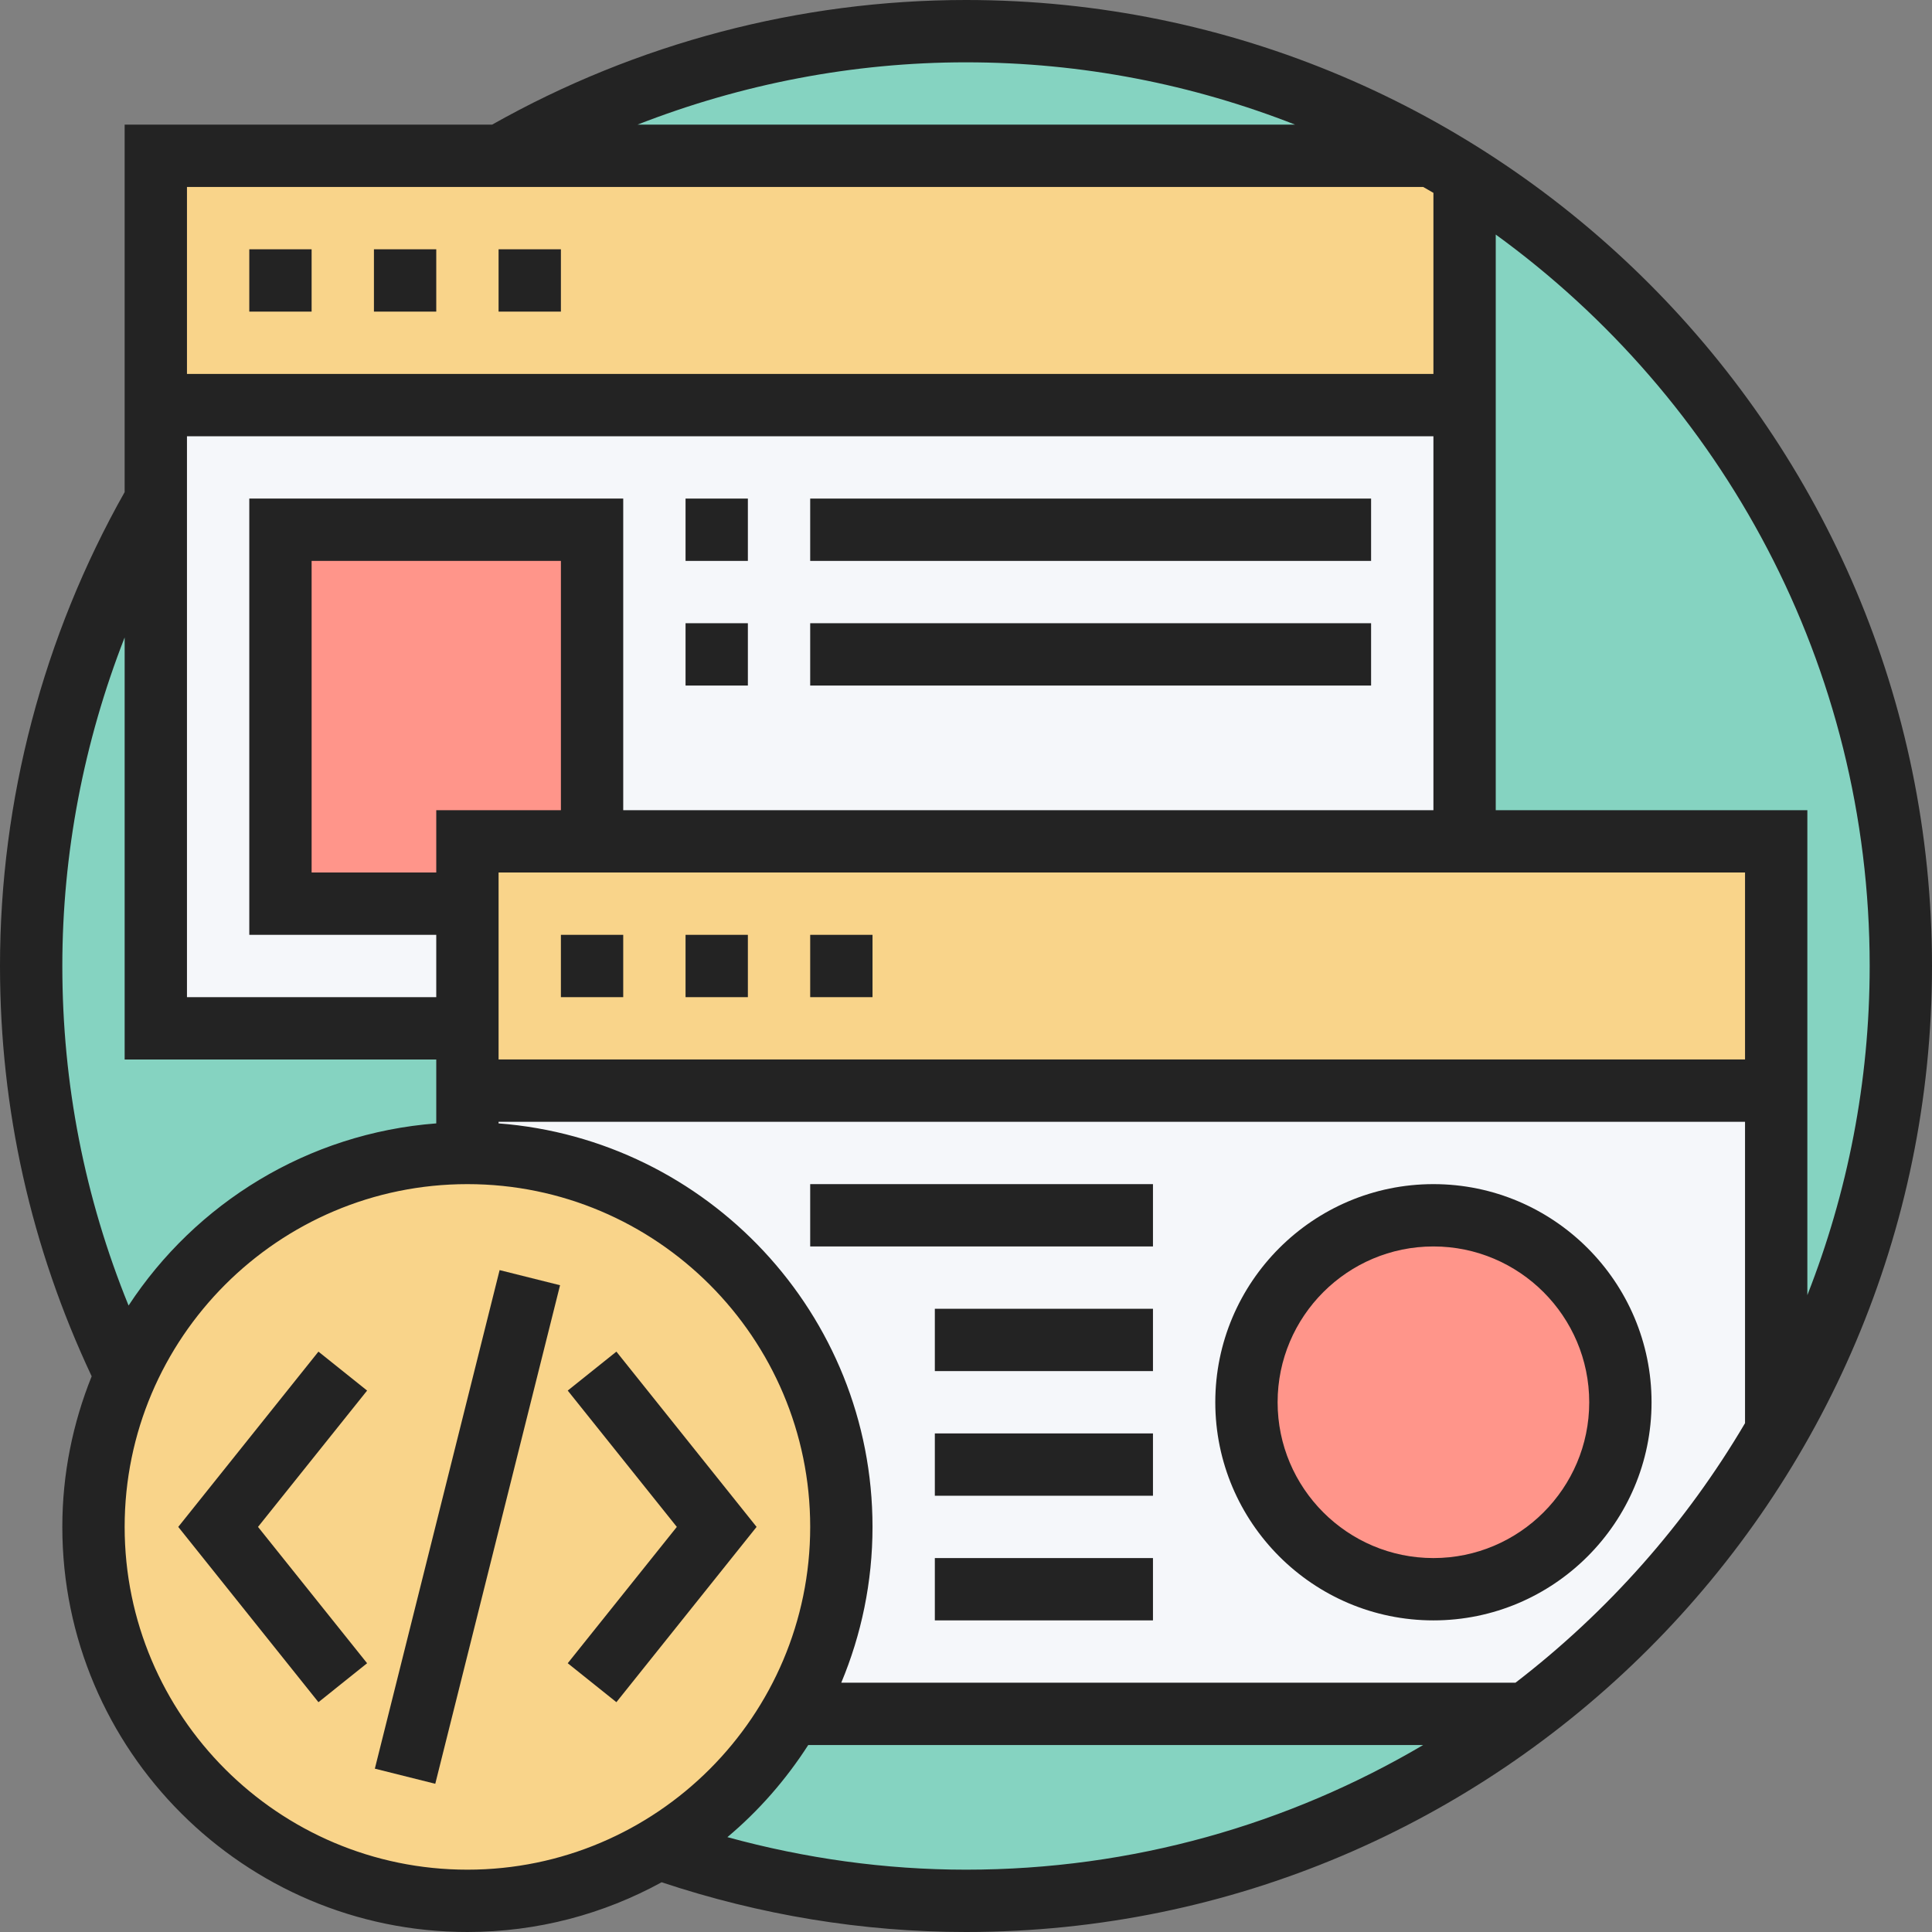 <svg height="50pt" viewBox="0 0 496 496" width="50pt" xmlns="http://www.w3.org/2000/svg"><rect x="0" y="0" width="496" height="496" fill="#808080" stroke="none"/><path d="m488 248c0 132.547-107.453 240-240 240s-240-107.453-240-240 107.453-240 240-240 240 107.453 240 240zm0 0" fill="#85d3c1"/><path d="m169.039 474.641c-14.32 8.48-31.117 13.359-49.039 13.359-53.039 0-96-42.961-96-96 0-13.84 2.879-26.961 8.16-38.879 14.879-33.602 48.641-57.121 87.84-57.121 53.039 0 96 42.961 96 96 0 17.52-4.641 33.922-12.801 48-8.238 14.238-20.078 26.16-34.16 34.641zm0 0" fill="#f9d48a"/><path d="m40 104v-64h327.602c2.879 1.52 5.68 3.281 8.398 5.121v58.879zm0 0" fill="#f9d48a"/><path d="m120 264v-48h336v64h-336zm0 0" fill="#f9d48a"/><path d="m40 104v160h80v-32h-48v-96h80v80h224v-112zm0 0" fill="#f5f7fa"/><path d="m456 280v87.602c-16.16 28.32-38.078 52.957-64 72.398h-188.801c8.16-14.078 12.801-30.48 12.801-48 0-53.039-42.961-96-96-96v-16zm0 0" fill="#f5f7fa"/><path d="m416 360c0 26.508-21.492 48-48 48s-48-21.492-48-48 21.492-48 48-48 48 21.492 48 48zm0 0" fill="#ff958a"/><path d="m152 168v48h-32v16h-48v-96h80zm0 0" fill="#ff958a"/><g fill="#232323"><path d="m248 0c-42.625 0-84.625 11.098-121.664 32h-94.336v94.336c-20.902 37.031-32 79.031-32 121.664 0 36.832 7.969 72.23 23.535 105.336-4.816 11.969-7.535 24.992-7.535 38.664 0 57.344 46.656 104 104 104 18.055 0 35.039-4.641 49.855-12.77 25.25 8.395 51.496 12.77 78.145 12.77 136.754 0 248-111.258 248-248s-111.246-248-248-248zm232 248c0 29.809-5.711 58.289-16 84.496v-124.496h-80v-147.785c58.113 42.199 96 110.633 96 187.785zm-432-136h320v96h-208v-80h-96v112h48v16h-64zm64 96v16h-32v-80h64v64zm16 16h320v48h-320zm120-208c29.809 0 58.289 5.711 84.496 16h-168.84c26.785-10.465 55.391-16 84.344-16zm117.367 32c.871.512 1.77.992 2.633 1.512v46.488h-320v-48zm-349.367 200c0-28.953 5.535-57.566 16-84.352v108.352h80v16.406c-33.031 2.539-61.777 20.504-78.992 46.762-11.254-27.656-17.008-56.895-17.008-87.168zm16 144c0-48.52 39.48-88 88-88s88 39.48 88 88-39.48 88-88 88-88-39.48-88-88zm154.742 79.648c8.066-6.77 15.043-14.762 20.754-23.648h157.871c-34.457 20.305-74.559 32-117.367 32-20.785 0-41.305-2.887-61.258-8.352zm202.328-39.648h-173.094c5.152-12.32 8.023-25.832 8.023-40 0-54.648-42.391-99.48-96-103.594v-.406h320v77.367c-15.215 25.824-35.273 48.449-58.93 66.633zm0 0"/><path d="m96.234 454.066 32.031-127.992 15.516 3.883-32.035 127.992zm0 0"/><path d="m158.246 347-12.492 10 28.008 35-28.008 35 12.492 10 35.992-45zm0 0"/><path d="m81.754 347-35.992 45 35.992 45 12.492-10-28.008-35 28.008-35zm0 0"/><path d="m64 64h16v16h-16zm0 0"/><path d="m96 64h16v16h-16zm0 0"/><path d="m128 64h16v16h-16zm0 0"/><path d="m144 240h16v16h-16zm0 0"/><path d="m176 240h16v16h-16zm0 0"/><path d="m208 240h16v16h-16zm0 0"/><path d="m176 128h16v16h-16zm0 0"/><path d="m208 128h144v16h-144zm0 0"/><path d="m176 160h16v16h-16zm0 0"/><path d="m208 160h144v16h-144zm0 0"/><path d="m368 304c-30.871 0-56 25.121-56 56s25.129 56 56 56 56-25.121 56-56-25.129-56-56-56zm0 96c-22.055 0-40-17.945-40-40s17.945-40 40-40 40 17.945 40 40-17.945 40-40 40zm0 0"/><path d="m240 400h56v16h-56zm0 0"/><path d="m240 368h56v16h-56zm0 0"/><path d="m240 336h56v16h-56zm0 0"/><path d="m208 304h88v16h-88zm0 0"/></g></svg>